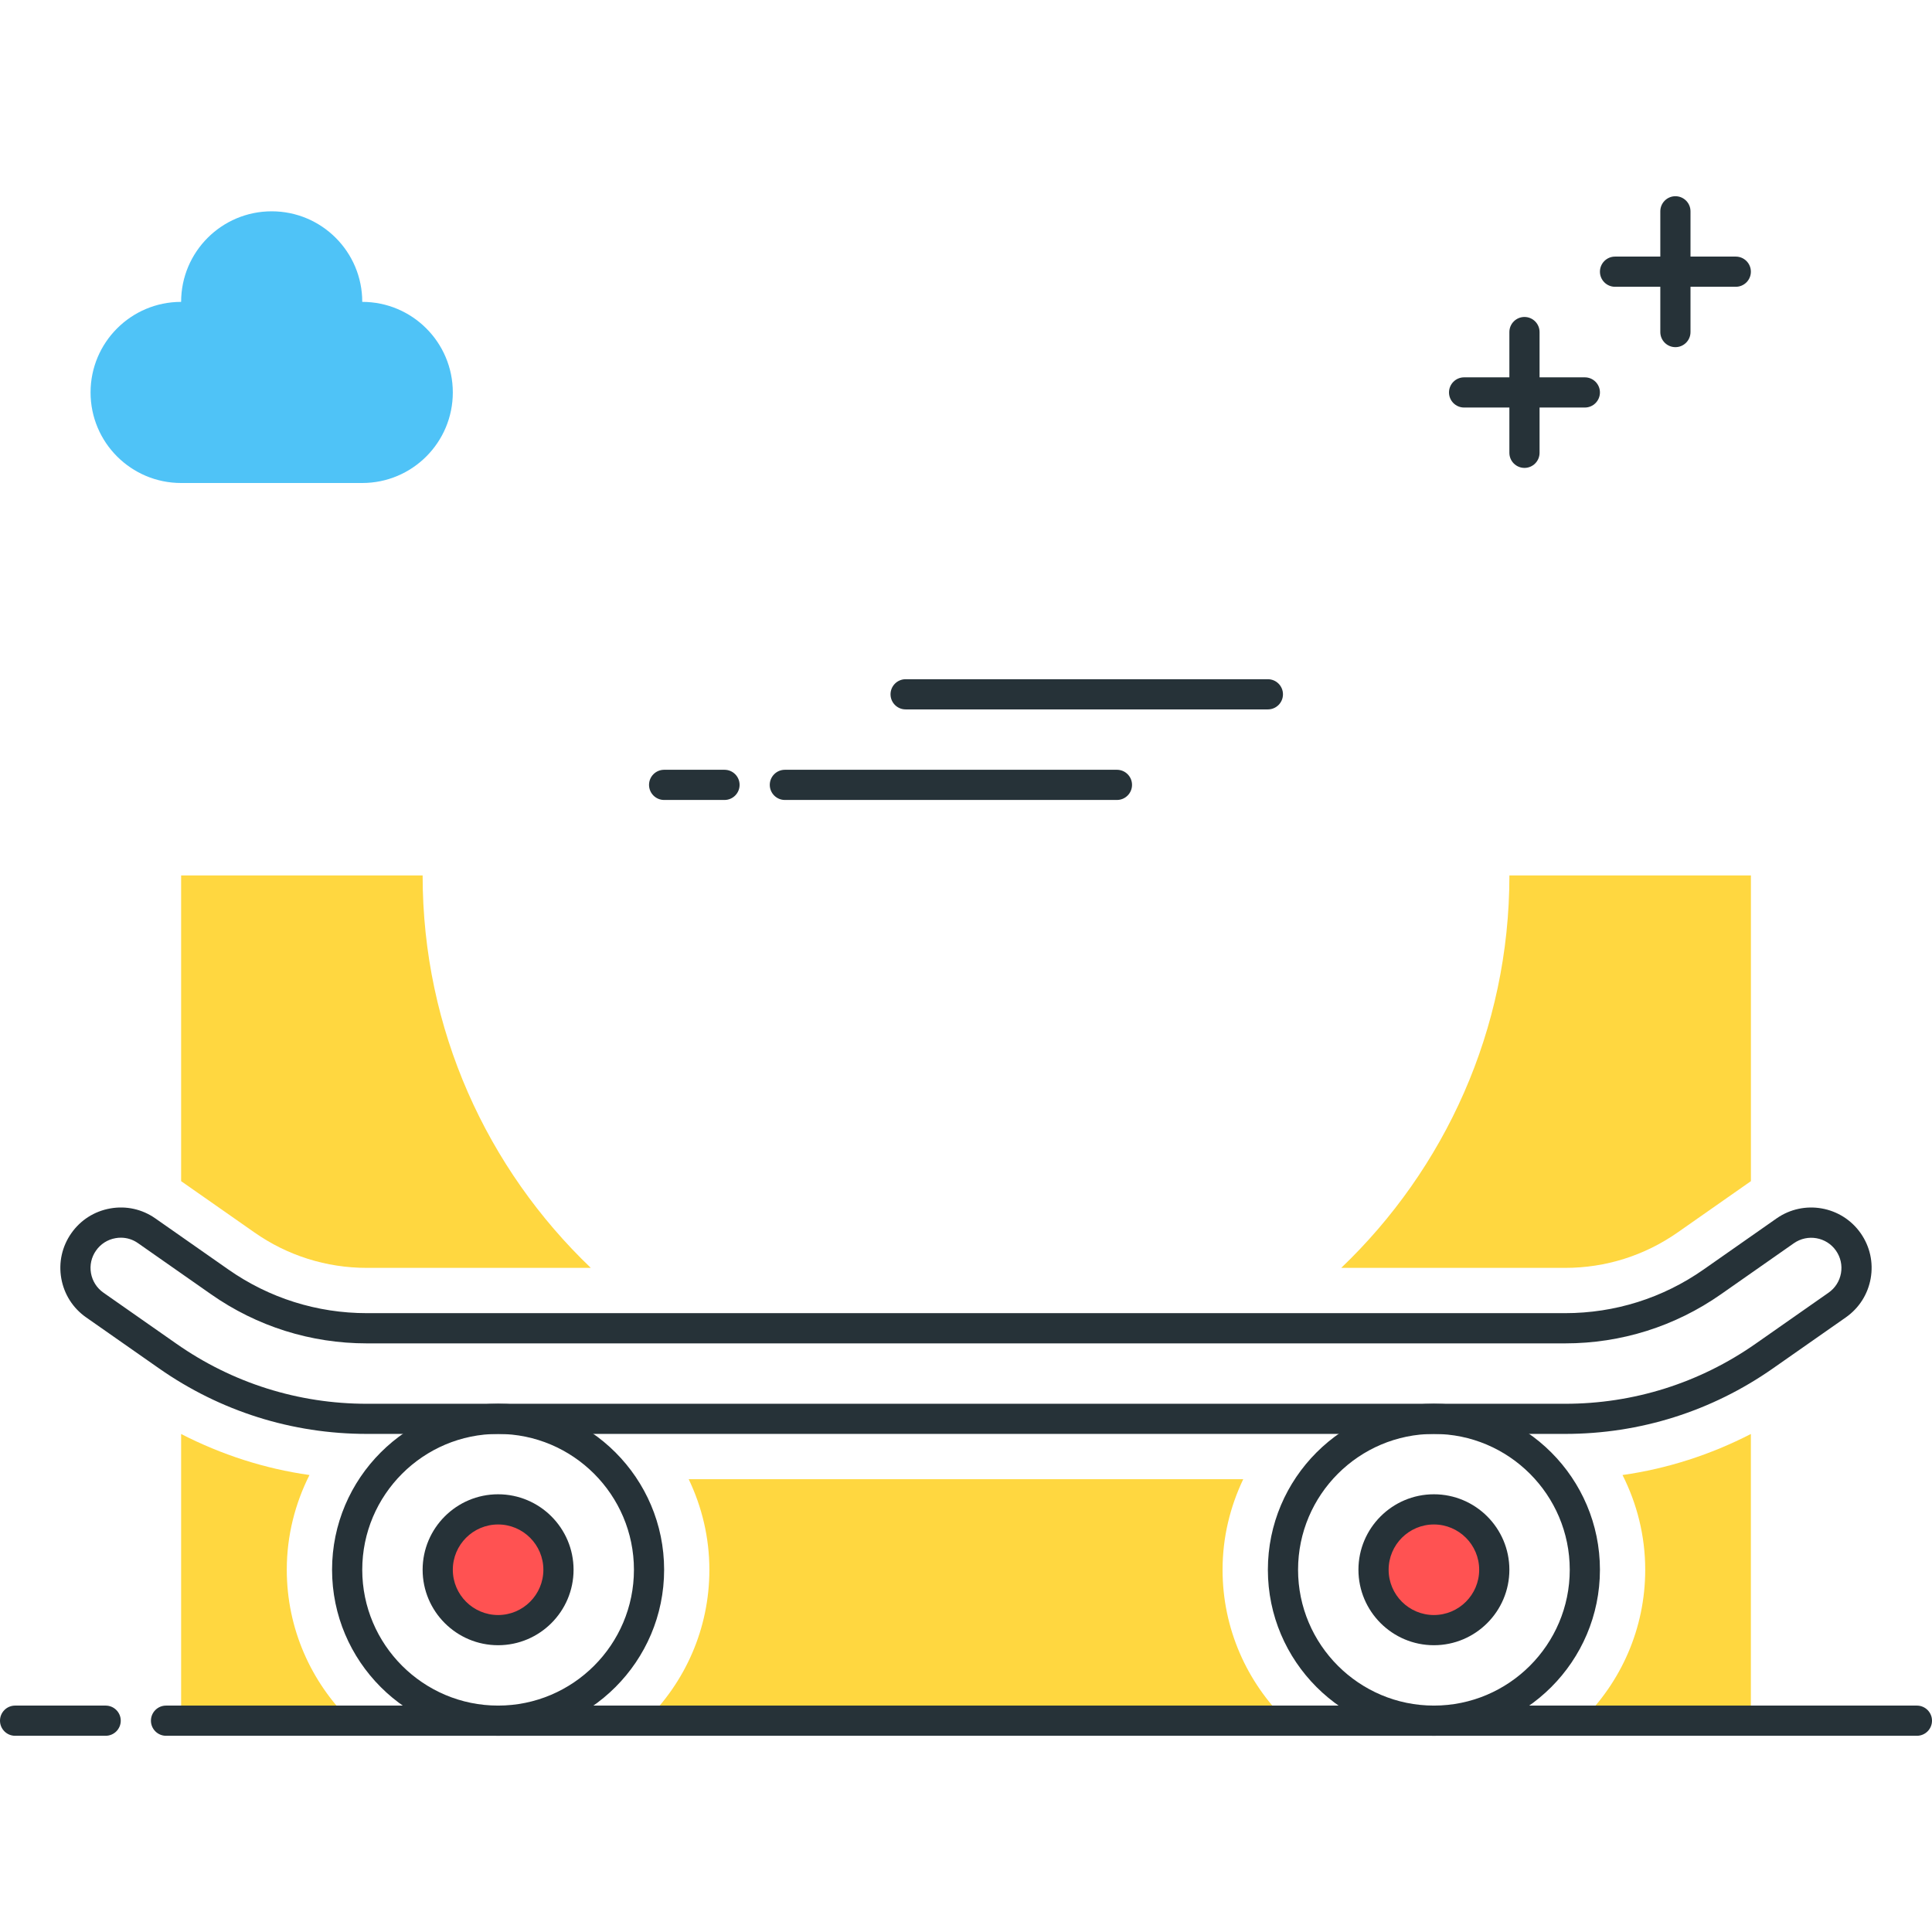<?xml version="1.0" encoding="utf-8"?>
<!-- Generator: Adobe Illustrator 22.0.0, SVG Export Plug-In . SVG Version: 6.00 Build 0)  -->
<svg version="1.1" id="Layer_1" xmlns="http://www.w3.org/2000/svg" xmlns:xlink="http://www.w3.org/1999/xlink" x="0px" y="0px"
	 viewBox="0 0 64 64" style="enable-background:new 0 0 64 64;" xml:space="preserve">
<style type="text/css">
	.st0{fill:#263238;}
	.st1{fill:#4FC3F7;}
	.st2{fill:#FFD740;}
	.st3{fill:#FF5252;}
	.st4{fill:#4DB6AC;}
	.st5{fill:#FFFFFF;}
	.st6{fill:#40C4FF;}
	.st7{fill:#A2A2A1;}
	.st8{fill:#212A41;}
</style>
<g>
	<g>
		<path class="st2" d="M53.748,48.862C54.225,49.807,54.5,50.871,54.5,52c0,1.958-0.81,3.728-2.111,5H58v-9.497
			C56.665,48.188,55.235,48.652,53.748,48.862z"/>
	</g>
	<g>
		<path class="st2" d="M51.848,42c1.341,0,2.629-0.406,3.728-1.175l2.417-1.692c0.003-0.002,0.005-0.003,0.008-0.004V29h-8
			c0,5.116-2.145,9.723-5.571,13H51.848z"/>
	</g>
	<g>
		<path class="st2" d="M21.389,57h21.221c-1.3-1.272-2.111-3.042-2.111-5c0-1.074,0.251-2.089,0.685-3h-18.37
			c0.435,0.911,0.685,1.926,0.685,3C23.5,53.958,22.69,55.728,21.389,57z"/>
	</g>
	<g>
		<path class="st2" d="M6.007,39.132l2.418,1.692C9.523,41.594,10.812,42,12.152,42h7.419C16.145,38.723,14,34.116,14,29H6v10.128
			C6.002,39.13,6.005,39.131,6.007,39.132z"/>
	</g>
	<g>
		<path class="st2" d="M9.5,52c0-1.129,0.275-2.193,0.752-3.138C8.765,48.652,7.335,48.188,6,47.503V57h5.611
			C10.31,55.728,9.5,53.958,9.5,52z"/>
	</g>
	<g>
		<path class="st0" d="M24,26.5h-2c-0.276,0-0.5-0.224-0.5-0.5s0.224-0.5,0.5-0.5h2c0.276,0,0.5,0.224,0.5,0.5S24.276,26.5,24,26.5z
			"/>
	</g>
	<g>
		<path class="st0" d="M37,26.5H26c-0.276,0-0.5-0.224-0.5-0.5s0.224-0.5,0.5-0.5h11c0.276,0,0.5,0.224,0.5,0.5S37.276,26.5,37,26.5
			z"/>
	</g>
	<g>
		<path class="st0" d="M42,23.5H30c-0.276,0-0.5-0.224-0.5-0.5s0.224-0.5,0.5-0.5h12c0.276,0,0.5,0.224,0.5,0.5S42.276,23.5,42,23.5
			z"/>
	</g>
	<g>
		<path class="st0" d="M47.5,57.5c-3.032,0-5.5-2.467-5.5-5.5s2.468-5.5,5.5-5.5S53,48.967,53,52S50.532,57.5,47.5,57.5z M47.5,47.5
			c-2.481,0-4.5,2.019-4.5,4.5s2.019,4.5,4.5,4.5S52,54.481,52,52S49.981,47.5,47.5,47.5z"/>
	</g>
	<g>
		<circle class="st3" cx="47.5" cy="52" r="2"/>
		<path class="st0" d="M47.5,54.5c-1.379,0-2.5-1.122-2.5-2.5s1.121-2.5,2.5-2.5S50,50.622,50,52S48.879,54.5,47.5,54.5z M47.5,50.5
			c-0.827,0-1.5,0.673-1.5,1.5s0.673,1.5,1.5,1.5S49,52.827,49,52S48.327,50.5,47.5,50.5z"/>
	</g>
	<g>
		<path class="st0" d="M16.5,57.5c-3.032,0-5.5-2.467-5.5-5.5s2.468-5.5,5.5-5.5S22,48.967,22,52S19.532,57.5,16.5,57.5z M16.5,47.5
			c-2.481,0-4.5,2.019-4.5,4.5s2.019,4.5,4.5,4.5S21,54.481,21,52S18.981,47.5,16.5,47.5z"/>
	</g>
	<g>
		<circle class="st3" cx="16.5" cy="52" r="2"/>
		<path class="st0" d="M16.5,54.5c-1.379,0-2.5-1.122-2.5-2.5s1.121-2.5,2.5-2.5S19,50.622,19,52S17.879,54.5,16.5,54.5z M16.5,50.5
			c-0.827,0-1.5,0.673-1.5,1.5s0.673,1.5,1.5,1.5S18,52.827,18,52S17.327,50.5,16.5,50.5z"/>
	</g>
	<g>
		<path class="st0" d="M3.5,57.5h-3C0.224,57.5,0,57.276,0,57s0.224-0.5,0.5-0.5h3C3.776,56.5,4,56.724,4,57S3.776,57.5,3.5,57.5z"
			/>
	</g>
	<g>
		<path class="st0" d="M63.5,57.5h-58C5.224,57.5,5,57.276,5,57s0.224-0.5,0.5-0.5h58c0.276,0,0.5,0.224,0.5,0.5
			S63.776,57.5,63.5,57.5z"/>
	</g>
	<g>
		<path class="st1" d="M6,10c0-1.657,1.343-3,3-3s3,1.343,3,3c1.657,0,3,1.343,3,3s-1.343,3-3,3H6c-1.657,0-3-1.343-3-3
			S4.343,10,6,10z"/>
	</g>
	<g>
		<path class="st0" d="M57.5,9.5h-4C53.224,9.5,53,9.276,53,9s0.224-0.5,0.5-0.5h4C57.776,8.5,58,8.724,58,9S57.776,9.5,57.5,9.5z"
			/>
	</g>
	<g>
		<path class="st0" d="M55.5,11.5c-0.276,0-0.5-0.224-0.5-0.5V7c0-0.276,0.224-0.5,0.5-0.5S56,6.724,56,7v4
			C56,11.276,55.776,11.5,55.5,11.5z"/>
	</g>
	<g>
		<path class="st0" d="M52.5,13.5h-4c-0.276,0-0.5-0.224-0.5-0.5s0.224-0.5,0.5-0.5h4c0.276,0,0.5,0.224,0.5,0.5
			S52.776,13.5,52.5,13.5z"/>
	</g>
	<g>
		<path class="st0" d="M50.5,15.5c-0.276,0-0.5-0.224-0.5-0.5v-4c0-0.276,0.224-0.5,0.5-0.5S51,10.724,51,11v4
			C51,15.276,50.776,15.5,50.5,15.5z"/>
	</g>
	<g>
		<path class="st0" d="M51.848,47.5H12.152c-2.476,0-4.854-0.75-6.882-2.169l-2.418-1.692c-0.438-0.307-0.729-0.765-0.822-1.291
			c-0.093-0.526,0.025-1.057,0.332-1.495c0.306-0.437,0.764-0.729,1.291-0.822c0.528-0.094,1.058,0.025,1.494,0.331l2.418,1.692
			C8.916,43,10.502,43.5,12.152,43.5h39.695c1.649,0,3.236-0.5,4.587-1.446l2.418-1.693c0.905-0.632,2.153-0.412,2.786,0.492
			c0.306,0.438,0.424,0.968,0.331,1.495c-0.093,0.526-0.385,0.984-0.822,1.291l-2.418,1.692C56.702,46.75,54.322,47.5,51.848,47.5z
			 M4.003,41c-0.059,0-0.117,0.005-0.177,0.016c-0.263,0.046-0.492,0.192-0.645,0.411c-0.154,0.219-0.213,0.484-0.167,0.748
			c0.047,0.263,0.193,0.492,0.412,0.646l2.418,1.692c1.857,1.301,4.038,1.989,6.308,1.989h39.695c2.269,0,4.45-0.688,6.308-1.988
			l2.418-1.692c0.219-0.153,0.365-0.382,0.412-0.646c0.046-0.263-0.013-0.528-0.166-0.747c-0.316-0.452-0.941-0.562-1.394-0.246
			l-2.417,1.692c-1.521,1.064-3.305,1.626-5.161,1.626H12.152c-1.856,0-3.641-0.562-5.161-1.627l-2.418-1.692
			C4.404,41.062,4.206,41,4.003,41z"/>
	</g>
</g>
</svg>

